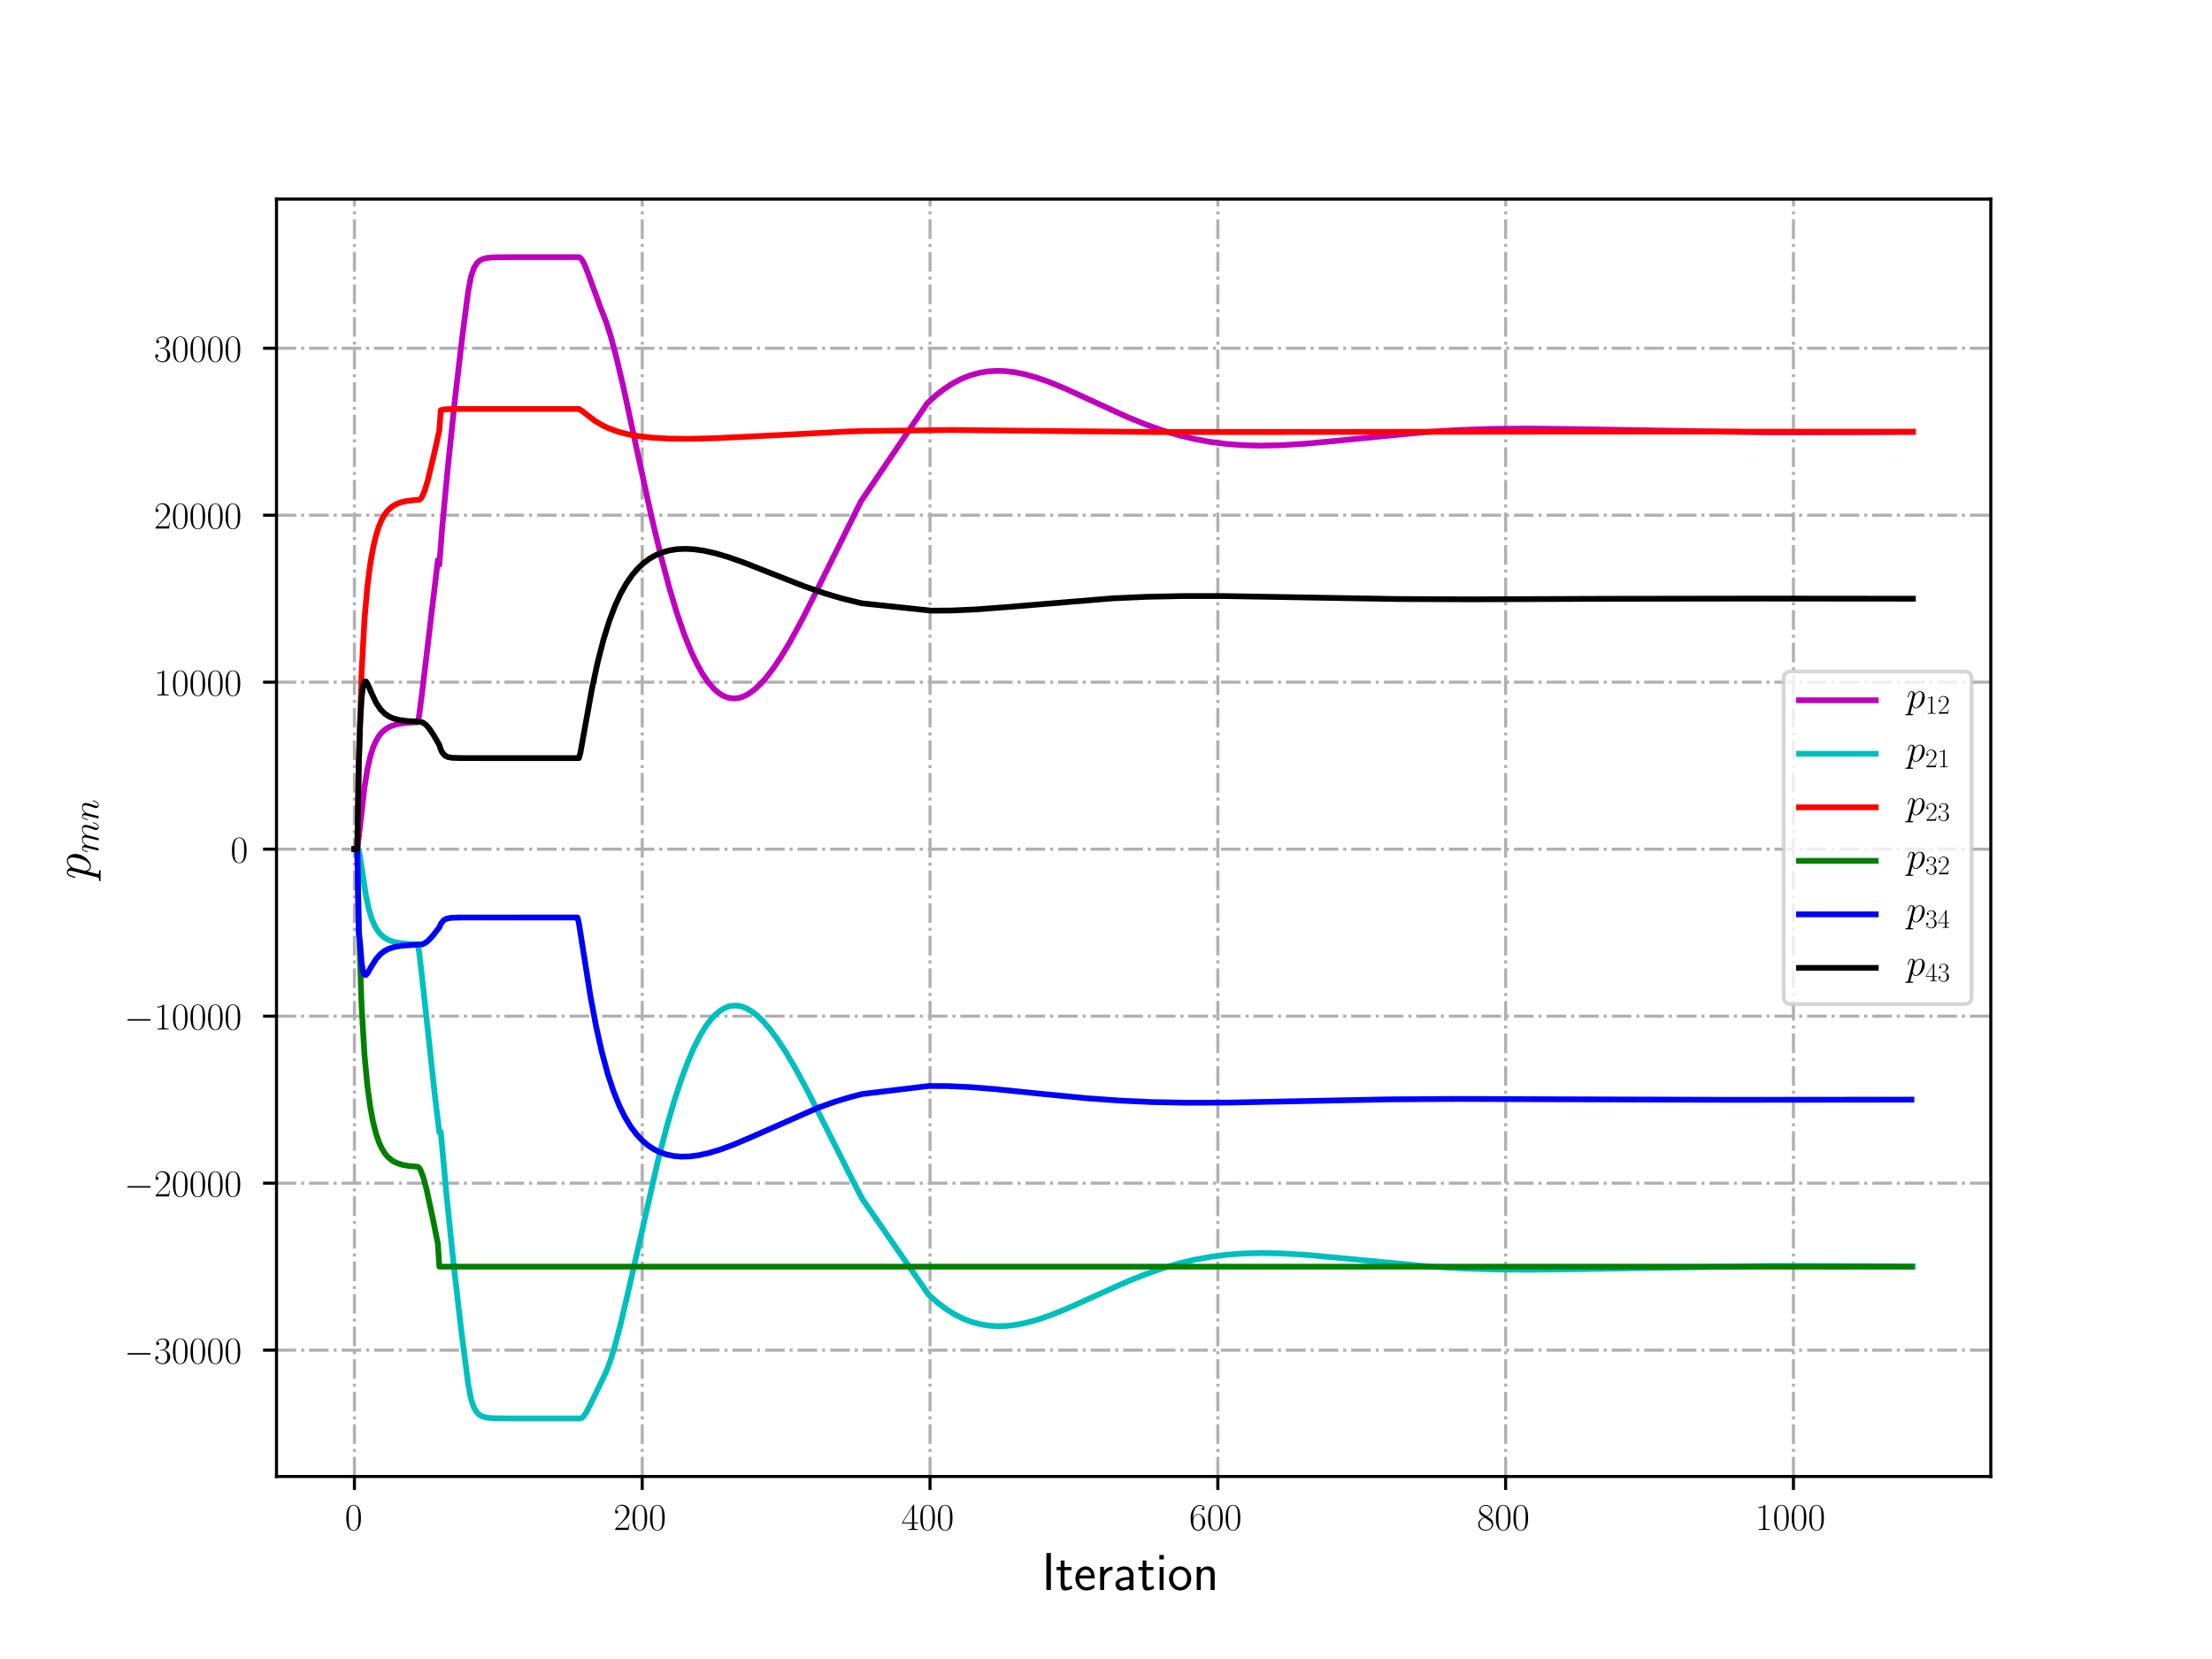 <?xml version="1.0" encoding="utf-8" standalone="no"?>
<!DOCTYPE svg PUBLIC "-//W3C//DTD SVG 1.1//EN"
  "http://www.w3.org/Graphics/SVG/1.1/DTD/svg11.dtd">
<!-- Created with matplotlib (http://matplotlib.org/) -->
<svg height="432pt" version="1.1" viewBox="0 0 576 432" width="576pt" xmlns="http://www.w3.org/2000/svg" xmlns:xlink="http://www.w3.org/1999/xlink">
 <defs>
  <style type="text/css">
*{stroke-linecap:butt;stroke-linejoin:round;}
  </style>
 </defs>
 <g id="figure_1">
  <g id="patch_1">
   <path d="M 0 432 
L 576 432 
L 576 0 
L 0 0 
z
" style="fill:#ffffff;"/>
  </g>
  <g id="axes_1">
   <g id="patch_2">
    <path d="M 72 384.48 
L 518.4 384.48 
L 518.4 51.84 
L 72 51.84 
z
" style="fill:#ffffff;"/>
   </g>
   <g id="matplotlib.axis_1">
    <g id="xtick_1">
     <g id="line2d_1">
      <path clip-path="url(#p993782ea80)" d="M 92.291 384.48 
L 92.291 51.84 
" style="fill:none;stroke:#b0b0b0;stroke-dasharray:5.12,1.28,0.8,1.28;stroke-dashoffset:0;stroke-width:0.8;"/>
     </g>
     <g id="line2d_2">
      <defs>
       <path d="M 0 0 
L 0 3.5 
" id="m757f8438db" style="stroke:#000000;stroke-width:0.8;"/>
      </defs>
      <g>
       <use style="stroke:#000000;stroke-width:0.8;" x="92.291" xlink:href="#m757f8438db" y="384.48"/>
      </g>
     </g>
     <g id="text_1">
      <!-- $0$ -->
      <defs>
       <path d="M 42 31.641 
C 42 37.75 41.906 48.125 37.703 56.109 
C 34 63.109 28.094 65.594 22.906 65.594 
C 18.094 65.594 12 63.406 8.203 56.203 
C 4.203 48.719 3.797 39.438 3.797 31.641 
C 3.797 25.953 3.906 17.281 7 9.672 
C 11.297 -0.609 19 -2 22.906 -2 
C 27.5 -2 34.5 -0.109 38.594 9.375 
C 41.594 16.281 42 24.359 42 31.641 
z
M 22.906 -0.406 
C 16.5 -0.406 12.703 5.078 11.297 12.688 
C 10.203 18.562 10.203 27.156 10.203 32.75 
C 10.203 40.438 10.203 46.828 11.5 52.922 
C 13.406 61.391 19 64 22.906 64 
C 27 64 32.297 61.297 34.203 53.125 
C 35.5 47.438 35.594 40.734 35.594 32.75 
C 35.594 26.25 35.594 18.266 34.406 12.375 
C 32.297 1.484 26.406 -0.406 22.906 -0.406 
z
" id="CMR17-48"/>
      </defs>
      <g transform="translate(89.8 398.398)scale(0.1 -0.1)">
       <use transform="scale(0.996)" xlink:href="#CMR17-48"/>
      </g>
     </g>
    </g>
    <g id="xtick_2">
     <g id="line2d_3">
      <path clip-path="url(#p993782ea80)" d="M 167.234 384.48 
L 167.234 51.84 
" style="fill:none;stroke:#b0b0b0;stroke-dasharray:5.12,1.28,0.8,1.28;stroke-dashoffset:0;stroke-width:0.8;"/>
     </g>
     <g id="line2d_4">
      <g>
       <use style="stroke:#000000;stroke-width:0.8;" x="167.234" xlink:href="#m757f8438db" y="384.48"/>
      </g>
     </g>
     <g id="text_2">
      <!-- $200$ -->
      <defs>
       <path d="M 41.703 15.453 
L 39.906 15.453 
C 38.906 8.375 38.094 7.172 37.703 6.562 
C 37.203 5.766 30 5.766 28.594 5.766 
L 9.406 5.766 
C 13 9.672 20 16.75 28.5 24.953 
C 34.594 30.734 41.703 37.531 41.703 47.422 
C 41.703 59.219 32.297 66 21.797 66 
C 10.797 66 4.094 56.312 4.094 47.344 
C 4.094 43.438 7 42.938 8.203 42.938 
C 9.203 42.938 12.203 43.547 12.203 47.031 
C 12.203 50.109 9.594 51 8.203 51 
C 7.594 51 7 50.906 6.594 50.703 
C 8.5 59.219 14.297 63.406 20.406 63.406 
C 29.094 63.406 34.797 56.516 34.797 47.422 
C 34.797 38.734 29.703 31.25 24 24.75 
L 4.094 2.281 
L 4.094 0 
L 39.297 0 
z
" id="CMR17-50"/>
      </defs>
      <g transform="translate(159.762 398.398)scale(0.1 -0.1)">
       <use transform="scale(0.996)" xlink:href="#CMR17-50"/>
       <use transform="translate(45.69 0)scale(0.996)" xlink:href="#CMR17-48"/>
       <use transform="translate(91.381 0)scale(0.996)" xlink:href="#CMR17-48"/>
      </g>
     </g>
    </g>
    <g id="xtick_3">
     <g id="line2d_5">
      <path clip-path="url(#p993782ea80)" d="M 242.178 384.48 
L 242.178 51.84 
" style="fill:none;stroke:#b0b0b0;stroke-dasharray:5.12,1.28,0.8,1.28;stroke-dashoffset:0;stroke-width:0.8;"/>
     </g>
     <g id="line2d_6">
      <g>
       <use style="stroke:#000000;stroke-width:0.8;" x="242.178" xlink:href="#m757f8438db" y="384.48"/>
      </g>
     </g>
     <g id="text_3">
      <!-- $400$ -->
      <defs>
       <path d="M 33.594 64.406 
C 33.594 66.5 33.5 66.5 31.703 66.5 
L 2 19.594 
L 2 17 
L 27.797 17 
L 27.797 7.141 
C 27.797 3.5 27.594 2.5 20.594 2.5 
L 18.703 2.5 
L 18.703 0 
C 21.906 0 27.297 0 30.703 0 
C 34.094 0 39.5 0 42.703 0 
L 42.703 2.5 
L 40.797 2.5 
C 33.797 2.5 33.594 3.5 33.594 7.141 
L 33.594 17 
L 43.797 17 
L 43.797 19.594 
L 33.594 19.594 
z
M 28.094 57.859 
L 28.094 19.594 
L 4 19.594 
z
" id="CMR17-52"/>
      </defs>
      <g transform="translate(234.706 398.398)scale(0.1 -0.1)">
       <use transform="scale(0.996)" xlink:href="#CMR17-52"/>
       <use transform="translate(45.69 0)scale(0.996)" xlink:href="#CMR17-48"/>
       <use transform="translate(91.381 0)scale(0.996)" xlink:href="#CMR17-48"/>
      </g>
     </g>
    </g>
    <g id="xtick_4">
     <g id="line2d_7">
      <path clip-path="url(#p993782ea80)" d="M 317.121 384.48 
L 317.121 51.84 
" style="fill:none;stroke:#b0b0b0;stroke-dasharray:5.12,1.28,0.8,1.28;stroke-dashoffset:0;stroke-width:0.8;"/>
     </g>
     <g id="line2d_8">
      <g>
       <use style="stroke:#000000;stroke-width:0.8;" x="317.121" xlink:href="#m757f8438db" y="384.48"/>
      </g>
     </g>
     <g id="text_4">
      <!-- $600$ -->
      <defs>
       <path d="M 10.594 34 
C 10.594 57.656 21.797 63 28.297 63 
C 30.406 63 35.5 62.641 37.5 59 
C 35.906 59 32.906 59 32.906 55.516 
C 32.906 52.828 35.094 51.922 36.5 51.922 
C 37.406 51.922 40.094 52.312 40.094 55.625 
C 40.094 61.781 35.094 65.297 28.203 65.297 
C 16.297 65.297 3.797 52.969 3.797 31 
C 3.797 3.953 15.094 -2 23.094 -2 
C 32.797 -2 42 6.672 42 20.047 
C 42 32.516 33.906 41.594 23.703 41.594 
C 17.594 41.594 13.094 37.609 10.594 30.625 
z
M 23.094 0.391 
C 10.797 0.391 10.797 18.75 10.797 22.438 
C 10.797 29.625 14.203 40 23.5 40 
C 25.203 40 30.094 40 33.406 33.125 
C 35.203 29.219 35.203 25.141 35.203 20.141 
C 35.203 14.75 35.203 10.781 33.094 6.781 
C 30.906 2.672 27.703 0.391 23.094 0.391 
z
" id="CMR17-54"/>
      </defs>
      <g transform="translate(309.649 398.398)scale(0.1 -0.1)">
       <use transform="scale(0.996)" xlink:href="#CMR17-54"/>
       <use transform="translate(45.69 0)scale(0.996)" xlink:href="#CMR17-48"/>
       <use transform="translate(91.381 0)scale(0.996)" xlink:href="#CMR17-48"/>
      </g>
     </g>
    </g>
    <g id="xtick_5">
     <g id="line2d_9">
      <path clip-path="url(#p993782ea80)" d="M 392.064 384.48 
L 392.064 51.84 
" style="fill:none;stroke:#b0b0b0;stroke-dasharray:5.12,1.28,0.8,1.28;stroke-dashoffset:0;stroke-width:0.8;"/>
     </g>
     <g id="line2d_10">
      <g>
       <use style="stroke:#000000;stroke-width:0.8;" x="392.064" xlink:href="#m757f8438db" y="384.48"/>
      </g>
     </g>
     <g id="text_5">
      <!-- $800$ -->
      <defs>
       <path d="M 27.203 35.375 
C 33.5 38.547 39.906 43.328 39.906 50.984 
C 39.906 60.016 31.094 65.297 23 65.297 
C 13.906 65.297 5.906 58.734 5.906 49.688 
C 5.906 47.203 6.5 42.922 10.406 39.141 
C 11.406 38.156 15.594 35.172 18.297 33.281 
C 13.797 30.984 3.297 25.531 3.297 14.594 
C 3.297 4.359 13.094 -2 22.797 -2 
C 33.5 -2 42.5 5.656 42.5 15.781 
C 42.5 24.844 36.406 29.016 32.406 31.703 
z
M 14.094 44.094 
C 13.297 44.594 9.297 47.672 9.297 52.359 
C 9.297 58.422 15.594 63 22.797 63 
C 30.703 63 36.5 57.438 36.5 50.969 
C 36.5 41.703 26.094 36.422 25.594 36.422 
C 25.5 36.422 25.406 36.422 24.594 37.031 
z
M 32.5 23.734 
C 34 22.641 38.797 19.375 38.797 13.297 
C 38.797 5.953 31.406 0.391 23 0.391 
C 13.906 0.391 7 6.844 7 14.688 
C 7 22.547 13.094 29.094 20 32.188 
z
" id="CMR17-56"/>
      </defs>
      <g transform="translate(384.592 398.398)scale(0.1 -0.1)">
       <use transform="scale(0.996)" xlink:href="#CMR17-56"/>
       <use transform="translate(45.69 0)scale(0.996)" xlink:href="#CMR17-48"/>
       <use transform="translate(91.381 0)scale(0.996)" xlink:href="#CMR17-48"/>
      </g>
     </g>
    </g>
    <g id="xtick_6">
     <g id="line2d_11">
      <path clip-path="url(#p993782ea80)" d="M 467.008 384.48 
L 467.008 51.84 
" style="fill:none;stroke:#b0b0b0;stroke-dasharray:5.12,1.28,0.8,1.28;stroke-dashoffset:0;stroke-width:0.8;"/>
     </g>
     <g id="line2d_12">
      <g>
       <use style="stroke:#000000;stroke-width:0.8;" x="467.008" xlink:href="#m757f8438db" y="384.48"/>
      </g>
     </g>
     <g id="text_6">
      <!-- $1000$ -->
      <defs>
       <path d="M 26.594 63.406 
C 26.594 65.5 26.5 65.5 25.094 65.5 
C 21.203 61.188 15.297 59.797 9.703 59.797 
C 9.406 59.797 8.906 59.797 8.797 59.5 
C 8.703 59.297 8.703 59.094 8.703 57 
C 11.797 57 17 57.594 21 59.984 
L 21 7.203 
C 21 3.688 20.797 2.5 12.203 2.5 
L 9.203 2.5 
L 9.203 0 
C 14 0 19 0 23.797 0 
C 28.594 0 33.594 0 38.406 0 
L 38.406 2.5 
L 35.406 2.5 
C 26.797 2.5 26.594 3.594 26.594 7.156 
z
" id="CMR17-49"/>
      </defs>
      <g transform="translate(457.045 398.398)scale(0.1 -0.1)">
       <use transform="scale(0.996)" xlink:href="#CMR17-49"/>
       <use transform="translate(45.69 0)scale(0.996)" xlink:href="#CMR17-48"/>
       <use transform="translate(91.381 0)scale(0.996)" xlink:href="#CMR17-48"/>
       <use transform="translate(137.071 0)scale(0.996)" xlink:href="#CMR17-48"/>
      </g>
     </g>
    </g>
    <g id="text_7">
     <!-- Iteration -->
     <defs>
      <path d="M 17.094 69 
L 8.703 69 
L 8.703 0 
L 17.094 0 
z
" id="CMSS17-73"/>
      <path d="M 16.703 37 
L 29.703 37 
L 29.703 42.766 
L 16.703 42.766 
L 16.703 55 
L 9.594 55 
L 9.594 42.766 
L 1.703 42.766 
L 1.703 37 
L 9.406 37 
L 9.406 11.703 
C 9.406 6 10.703 -1 17.297 -1 
C 22.297 -1 26.906 0.391 31.297 2.688 
L 29.703 8.562 
C 27.297 6.469 24.406 5.266 21.297 5.266 
C 16.906 5.266 16.703 10.875 16.703 13.375 
z
" id="CMSS17-116"/>
      <path d="M 39.094 21.516 
C 39.094 24.844 38.906 31.297 35.703 36.641 
C 32.203 42.391 26.5 44 22.203 44 
C 11.797 44 3 34.188 3 21.484 
C 3 9.094 12.094 -1 23.594 -1 
C 28.094 -1 33.594 0.297 38.594 3.875 
C 38.594 4.281 38.406 6.469 38.297 6.562 
C 38.297 6.766 38 9.844 38 10.25 
C 33.203 6.359 27.703 5.078 23.703 5.078 
C 17.297 5.078 10.406 10.422 10.094 21.516 
z
M 10.906 27 
C 12.203 32.562 16.594 37.828 22.203 37.828 
C 23.703 37.828 30.703 37.828 32.5 27 
z
" id="CMSS17-101"/>
      <path d="M 14.906 21.297 
C 14.906 30.703 21.797 37 30.594 37 
L 30.594 43.578 
C 24.203 43.578 18.203 40.391 14.594 35.203 
L 14.594 43.094 
L 7.5 43.094 
L 7.5 0 
L 14.906 0 
z
" id="CMSS17-114"/>
      <path d="M 37.594 27.984 
C 37.594 37.375 30.906 43.875 21.906 43.875 
C 17.5 43.875 12.703 43.078 7.203 39.891 
L 7.797 33.359 
C 10.297 35.125 14.594 38 21.797 38 
C 26.906 38 30 34.062 30 27.844 
L 30 24 
C 14 24 4 19.344 4 11.344 
C 4 7.203 6.5 -1 14.797 -1 
C 16.297 -1 24.406 -1 30.203 3.391 
L 30.203 -0.297 
L 37.594 -0.297 
z
M 30 12.75 
C 30 10.953 30 8.562 27 6.781 
C 24.406 5.078 21.094 5.078 19.703 5.078 
C 14.703 5.078 11.297 7.984 11.297 11.625 
C 11.297 18.922 26.906 18.922 30 18.922 
z
" id="CMSS17-97"/>
      <path d="M 15.297 65.359 
L 6.906 65.359 
L 6.906 57 
L 15.297 57 
z
M 14.797 42.797 
L 7.406 42.797 
L 7.406 0 
L 14.797 0 
z
" id="CMSS17-105"/>
      <path d="M 44.203 21.188 
C 44.203 34 34.703 44 23.5 44 
C 12 44 2.703 33.703 2.703 21.188 
C 2.703 8.5 12.297 -1 23.406 -1 
C 34.797 -1 44.203 8.797 44.203 21.188 
z
M 23.5 5.266 
C 16.406 5.266 10.297 11.078 10.297 22 
C 10.297 33.609 17.406 37.922 23.406 37.922 
C 29.906 37.922 36.594 33.219 36.594 22 
C 36.594 10.672 30.094 5.266 23.5 5.266 
z
" id="CMSS17-111"/>
      <path d="M 40.906 29.328 
C 40.906 35.672 39.406 44 28.094 44 
C 21.703 44 17.5 40.719 14.703 37.328 
L 14.703 43.094 
L 7.406 43.094 
L 7.406 0 
L 15 0 
L 15 24.359 
C 15 30.688 17.406 37.938 24.203 37.938 
C 33 37.938 33.297 32 33.297 28.578 
L 33.297 0 
L 40.906 0 
z
" id="CMSS17-110"/>
     </defs>
     <g transform="translate(271.264 414.022)scale(0.14 -0.14)">
      <use transform="scale(0.996)" xlink:href="#CMSS17-73"/>
      <use transform="translate(25.784 0)scale(0.996)" xlink:href="#CMSS17-116"/>
      <use transform="translate(59.615 0)scale(0.996)" xlink:href="#CMSS17-101"/>
      <use transform="translate(101.254 0)scale(0.996)" xlink:href="#CMSS17-114"/>
      <use transform="translate(133.164 0)scale(0.996)" xlink:href="#CMSS17-97"/>
      <use transform="translate(178.086 0)scale(0.996)" xlink:href="#CMSS17-116"/>
      <use transform="translate(211.918 0)scale(0.996)" xlink:href="#CMSS17-105"/>
      <use transform="translate(234.098 0)scale(0.996)" xlink:href="#CMSS17-111"/>
      <use transform="translate(280.942 0)scale(0.996)" xlink:href="#CMSS17-110"/>
     </g>
    </g>
   </g>
   <g id="matplotlib.axis_2">
    <g id="ytick_1">
     <g id="line2d_13">
      <path clip-path="url(#p993782ea80)" d="M 72 351.572 
L 518.4 351.572 
" style="fill:none;stroke:#b0b0b0;stroke-dasharray:5.12,1.28,0.8,1.28;stroke-dashoffset:0;stroke-width:0.8;"/>
     </g>
     <g id="line2d_14">
      <defs>
       <path d="M 0 0 
L -3.5 0 
" id="m131aed039a" style="stroke:#000000;stroke-width:0.8;"/>
      </defs>
      <g>
       <use style="stroke:#000000;stroke-width:0.8;" x="72" xlink:href="#m131aed039a" y="351.572"/>
      </g>
     </g>
     <g id="text_8">
      <!-- $-30000$ -->
      <defs>
       <path d="M 65.906 23 
C 67.594 23 69.406 23 69.406 25 
C 69.406 27 67.594 27 65.906 27 
L 11.797 27 
C 10.094 27 8.297 27 8.297 25 
C 8.297 23 10.094 23 11.797 23 
z
" id="CMSY10-0"/>
       <path d="M 22.094 33.703 
C 31 33.703 34.906 25.969 34.906 17.031 
C 34.906 5 28.5 0.391 22.703 0.391 
C 17.406 0.391 8.797 3.031 6.094 10.828 
C 6.594 10.625 7.094 10.625 7.594 10.625 
C 10 10.625 11.797 12.219 11.797 14.812 
C 11.797 17.703 9.594 19 7.594 19 
C 5.906 19 3.297 18.203 3.297 14.469 
C 3.297 5.234 12.297 -2 22.906 -2 
C 34 -2 42.5 6.719 42.5 16.953 
C 42.5 26.672 34.5 33.703 25 34.797 
C 32.594 36.375 39.906 43.062 39.906 52.016 
C 39.906 59.688 32 65.297 23 65.297 
C 13.906 65.297 5.906 59.828 5.906 52.016 
C 5.906 48.594 8.5 48 9.797 48 
C 11.906 48 13.703 49.297 13.703 51.891 
C 13.703 54.469 11.906 55.766 9.797 55.766 
C 9.406 55.766 8.906 55.766 8.5 55.578 
C 11.406 61.859 19.297 63 22.797 63 
C 26.297 63 32.906 61.328 32.906 51.875 
C 32.906 49.109 32.5 44.188 29.094 39.844 
C 26.094 36 22.703 36 19.406 35.688 
C 18.906 35.688 16.594 35.453 16.203 35.453 
C 15.5 35.359 15.094 35.266 15.094 34.5 
C 15.094 33.797 15.203 33.703 17.203 33.703 
z
" id="CMR17-51"/>
      </defs>
      <g transform="translate(32.345 355.031)scale(0.1 -0.1)">
       <use transform="scale(0.996)" xlink:href="#CMSY10-0"/>
       <use transform="translate(77.487 0)scale(0.996)" xlink:href="#CMR17-51"/>
       <use transform="translate(123.178 0)scale(0.996)" xlink:href="#CMR17-48"/>
       <use transform="translate(168.868 0)scale(0.996)" xlink:href="#CMR17-48"/>
       <use transform="translate(214.559 0)scale(0.996)" xlink:href="#CMR17-48"/>
       <use transform="translate(260.249 0)scale(0.996)" xlink:href="#CMR17-48"/>
      </g>
     </g>
    </g>
    <g id="ytick_2">
     <g id="line2d_15">
      <path clip-path="url(#p993782ea80)" d="M 72 308.089 
L 518.4 308.089 
" style="fill:none;stroke:#b0b0b0;stroke-dasharray:5.12,1.28,0.8,1.28;stroke-dashoffset:0;stroke-width:0.8;"/>
     </g>
     <g id="line2d_16">
      <g>
       <use style="stroke:#000000;stroke-width:0.8;" x="72" xlink:href="#m131aed039a" y="308.089"/>
      </g>
     </g>
     <g id="text_9">
      <!-- $-20000$ -->
      <g transform="translate(32.345 311.549)scale(0.1 -0.1)">
       <use transform="scale(0.996)" xlink:href="#CMSY10-0"/>
       <use transform="translate(77.487 0)scale(0.996)" xlink:href="#CMR17-50"/>
       <use transform="translate(123.178 0)scale(0.996)" xlink:href="#CMR17-48"/>
       <use transform="translate(168.868 0)scale(0.996)" xlink:href="#CMR17-48"/>
       <use transform="translate(214.559 0)scale(0.996)" xlink:href="#CMR17-48"/>
       <use transform="translate(260.249 0)scale(0.996)" xlink:href="#CMR17-48"/>
      </g>
     </g>
    </g>
    <g id="ytick_3">
     <g id="line2d_17">
      <path clip-path="url(#p993782ea80)" d="M 72 264.607 
L 518.4 264.607 
" style="fill:none;stroke:#b0b0b0;stroke-dasharray:5.12,1.28,0.8,1.28;stroke-dashoffset:0;stroke-width:0.8;"/>
     </g>
     <g id="line2d_18">
      <g>
       <use style="stroke:#000000;stroke-width:0.8;" x="72" xlink:href="#m131aed039a" y="264.607"/>
      </g>
     </g>
     <g id="text_10">
      <!-- $-10000$ -->
      <g transform="translate(32.345 268.066)scale(0.1 -0.1)">
       <use transform="scale(0.996)" xlink:href="#CMSY10-0"/>
       <use transform="translate(77.487 0)scale(0.996)" xlink:href="#CMR17-49"/>
       <use transform="translate(123.178 0)scale(0.996)" xlink:href="#CMR17-48"/>
       <use transform="translate(168.868 0)scale(0.996)" xlink:href="#CMR17-48"/>
       <use transform="translate(214.559 0)scale(0.996)" xlink:href="#CMR17-48"/>
       <use transform="translate(260.249 0)scale(0.996)" xlink:href="#CMR17-48"/>
      </g>
     </g>
    </g>
    <g id="ytick_4">
     <g id="line2d_19">
      <path clip-path="url(#p993782ea80)" d="M 72 221.125 
L 518.4 221.125 
" style="fill:none;stroke:#b0b0b0;stroke-dasharray:5.12,1.28,0.8,1.28;stroke-dashoffset:0;stroke-width:0.8;"/>
     </g>
     <g id="line2d_20">
      <g>
       <use style="stroke:#000000;stroke-width:0.8;" x="72" xlink:href="#m131aed039a" y="221.125"/>
      </g>
     </g>
     <g id="text_11">
      <!-- $0$ -->
      <g transform="translate(60.019 224.584)scale(0.1 -0.1)">
       <use transform="scale(0.996)" xlink:href="#CMR17-48"/>
      </g>
     </g>
    </g>
    <g id="ytick_5">
     <g id="line2d_21">
      <path clip-path="url(#p993782ea80)" d="M 72 177.642 
L 518.4 177.642 
" style="fill:none;stroke:#b0b0b0;stroke-dasharray:5.12,1.28,0.8,1.28;stroke-dashoffset:0;stroke-width:0.8;"/>
     </g>
     <g id="line2d_22">
      <g>
       <use style="stroke:#000000;stroke-width:0.8;" x="72" xlink:href="#m131aed039a" y="177.642"/>
      </g>
     </g>
     <g id="text_12">
      <!-- $10000$ -->
      <g transform="translate(40.093 181.102)scale(0.1 -0.1)">
       <use transform="scale(0.996)" xlink:href="#CMR17-49"/>
       <use transform="translate(45.69 0)scale(0.996)" xlink:href="#CMR17-48"/>
       <use transform="translate(91.381 0)scale(0.996)" xlink:href="#CMR17-48"/>
       <use transform="translate(137.071 0)scale(0.996)" xlink:href="#CMR17-48"/>
       <use transform="translate(182.762 0)scale(0.996)" xlink:href="#CMR17-48"/>
      </g>
     </g>
    </g>
    <g id="ytick_6">
     <g id="line2d_23">
      <path clip-path="url(#p993782ea80)" d="M 72 134.16 
L 518.4 134.16 
" style="fill:none;stroke:#b0b0b0;stroke-dasharray:5.12,1.28,0.8,1.28;stroke-dashoffset:0;stroke-width:0.8;"/>
     </g>
     <g id="line2d_24">
      <g>
       <use style="stroke:#000000;stroke-width:0.8;" x="72" xlink:href="#m131aed039a" y="134.16"/>
      </g>
     </g>
     <g id="text_13">
      <!-- $20000$ -->
      <g transform="translate(40.093 137.619)scale(0.1 -0.1)">
       <use transform="scale(0.996)" xlink:href="#CMR17-50"/>
       <use transform="translate(45.69 0)scale(0.996)" xlink:href="#CMR17-48"/>
       <use transform="translate(91.381 0)scale(0.996)" xlink:href="#CMR17-48"/>
       <use transform="translate(137.071 0)scale(0.996)" xlink:href="#CMR17-48"/>
       <use transform="translate(182.762 0)scale(0.996)" xlink:href="#CMR17-48"/>
      </g>
     </g>
    </g>
    <g id="ytick_7">
     <g id="line2d_25">
      <path clip-path="url(#p993782ea80)" d="M 72 90.678 
L 518.4 90.678 
" style="fill:none;stroke:#b0b0b0;stroke-dasharray:5.12,1.28,0.8,1.28;stroke-dashoffset:0;stroke-width:0.8;"/>
     </g>
     <g id="line2d_26">
      <g>
       <use style="stroke:#000000;stroke-width:0.8;" x="72" xlink:href="#m131aed039a" y="90.678"/>
      </g>
     </g>
     <g id="text_14">
      <!-- $30000$ -->
      <g transform="translate(40.093 94.137)scale(0.1 -0.1)">
       <use transform="scale(0.996)" xlink:href="#CMR17-51"/>
       <use transform="translate(45.69 0)scale(0.996)" xlink:href="#CMR17-48"/>
       <use transform="translate(91.381 0)scale(0.996)" xlink:href="#CMR17-48"/>
       <use transform="translate(137.071 0)scale(0.996)" xlink:href="#CMR17-48"/>
       <use transform="translate(182.762 0)scale(0.996)" xlink:href="#CMR17-48"/>
      </g>
     </g>
    </g>
    <g id="text_15">
     <!-- $p_{mn}$ -->
     <defs>
      <path d="M 4.297 -12.328 
C 3.594 -15.312 3.203 -16.109 -0.906 -16.109 
C -2.094 -16.109 -3.094 -16.109 -3.094 -18 
C -3.094 -18.203 -3 -19 -1.906 -19 
C -0.594 -19 0.797 -19 2.094 -19 
L 6.406 -19 
C 8.5 -19 13.594 -19 15.703 -19 
C 16.297 -19 17.5 -19 17.5 -17.203 
C 17.5 -16.109 16.797 -16.109 15.094 -16.109 
C 10.5 -16.109 10.203 -15.422 10.203 -14.641 
C 10.203 -13.453 14.703 3.422 15.297 5.688 
C 16.406 2.891 19.094 -1 24.297 -1 
C 35.594 -1 47.797 13.672 47.797 28.344 
C 47.797 37.516 42.594 44 35.094 44 
C 28.703 44 23.297 37.812 22.203 36.422 
C 21.406 41.406 17.5 44 13.5 44 
C 10.594 44 8.297 42.609 6.406 38.812 
C 4.594 35.219 3.203 29.141 3.203 28.734 
C 3.203 28.344 3.594 27.844 4.297 27.844 
C 5.094 27.844 5.203 27.938 5.797 30.234 
C 7.297 36.125 9.203 42.016 13.203 42.016 
C 15.5 42.016 16.297 40.422 16.297 37.453 
C 16.297 35.078 16 34.078 15.594 32.297 
z
M 21.594 31.141 
C 22.297 33.922 25.094 36.828 26.703 38.219 
C 27.797 39.219 31.094 42.016 34.906 42.016 
C 39.297 42.016 41.297 37.625 41.297 32.438 
C 41.297 27.641 38.5 16.359 36 11.172 
C 33.5 5.781 28.906 1 24.297 1 
C 17.5 1 16.406 9.578 16.406 9.984 
C 16.406 10.281 16.594 11.078 16.703 11.578 
z
" id="CMMI12-112"/>
      <path d="M 20.594 29.234 
C 20.797 29.844 23.297 34.828 27 38.016 
C 29.594 40.406 33 42.016 36.906 42.016 
C 40.906 42.016 42.297 39.016 42.297 35.031 
C 42.297 34.422 42.297 32.438 41.094 27.734 
L 38.594 17.469 
C 37.797 14.469 35.906 7.078 35.703 5.984 
C 35.297 4.484 34.703 1.891 34.703 1.5 
C 34.703 0.094 35.797 -1 37.297 -1 
C 40.297 -1 40.797 1.297 41.703 4.891 
L 47.703 28.734 
C 47.906 29.531 53.094 42.016 64.094 42.016 
C 68.094 42.016 69.5 39.016 69.5 35.031 
C 69.5 29.438 65.594 18.562 63.406 12.578 
C 62.5 10.172 62 8.875 62 7.078 
C 62 2.594 65.094 -1 69.906 -1 
C 79.203 -1 82.703 13.672 82.703 14.266 
C 82.703 14.766 82.297 15.172 81.703 15.172 
C 80.797 15.172 80.703 14.875 80.203 13.172 
C 77.906 5.188 74.203 1 70.203 1 
C 69.203 1 67.594 1 67.594 4.203 
C 67.594 6.812 68.797 10 69.203 11.094 
C 71 15.906 75.5 27.703 75.5 33.516 
C 75.5 39.5 72 44 64.406 44 
C 57.703 44 52.297 40.219 48.297 34.328 
C 48 39.719 44.703 44 37.203 44 
C 28.297 44 23.594 37.734 21.797 35.234 
C 21.5 40.906 17.406 44 13 44 
C 10.094 44 7.797 42.609 5.906 38.812 
C 4.094 35.219 2.703 29.141 2.703 28.734 
C 2.703 28.344 3.094 27.844 3.797 27.844 
C 4.594 27.844 4.703 27.938 5.297 30.234 
C 6.797 36.125 8.703 42.016 12.703 42.016 
C 15 42.016 15.797 40.406 15.797 37.422 
C 15.797 35.219 14.797 31.328 14.094 28.234 
L 11.297 17.469 
C 10.906 15.562 9.797 11.078 9.297 9.281 
C 8.594 6.688 7.5 2 7.5 1.5 
C 7.5 0.094 8.594 -1 10.094 -1 
C 11.297 -1 12.703 -0.406 13.5 1.094 
C 13.703 1.594 14.594 5.094 15.094 7.078 
L 17.297 16.062 
z
" id="CMMI12-109"/>
      <path d="M 20.594 29.234 
C 20.797 29.844 23.297 34.828 27 38.016 
C 29.594 40.406 33 42.016 36.906 42.016 
C 40.906 42.016 42.297 39.016 42.297 35.031 
C 42.297 29.344 38.203 17.969 36.203 12.578 
C 35.297 10.172 34.797 8.875 34.797 7.078 
C 34.797 2.594 37.906 -1 42.703 -1 
C 52 -1 55.5 13.672 55.5 14.266 
C 55.5 14.766 55.094 15.172 54.5 15.172 
C 53.594 15.172 53.5 14.875 53 13.172 
C 50.703 4.984 46.906 1 43 1 
C 42 1 40.406 1 40.406 4.203 
C 40.406 6.703 41.5 9.703 42.094 11.094 
C 44.094 16.609 48.297 27.812 48.297 33.516 
C 48.297 39.5 44.797 44 37.203 44 
C 28.297 44 23.594 37.734 21.797 35.234 
C 21.5 40.906 17.406 44 13 44 
C 9.797 44 7.594 42.109 5.906 38.719 
C 4.094 35.125 2.703 29.141 2.703 28.734 
C 2.703 28.344 3.094 27.844 3.797 27.844 
C 4.594 27.844 4.703 27.938 5.297 30.234 
C 6.906 36.328 8.703 42.016 12.703 42.016 
C 15 42.016 15.797 40.406 15.797 37.422 
C 15.797 35.219 14.797 31.328 14.094 28.234 
L 11.297 17.469 
C 10.906 15.562 9.797 11.078 9.297 9.281 
C 8.594 6.688 7.5 2 7.5 1.5 
C 7.5 0.094 8.594 -1 10.094 -1 
C 11.297 -1 12.703 -0.406 13.5 1.094 
C 13.703 1.594 14.594 5.094 15.094 7.078 
L 17.297 16.062 
z
" id="CMMI12-110"/>
     </defs>
     <g transform="translate(25.633 229.034)rotate(-90)scale(0.14 -0.14)">
      <use transform="translate(0 14.944)scale(0.996)" xlink:href="#CMMI12-112"/>
      <use transform="translate(48.96 0)scale(0.697)" xlink:href="#CMMI12-109"/>
      <use transform="translate(108.688 0)scale(0.697)" xlink:href="#CMMI12-110"/>
     </g>
    </g>
   </g>
   <g id="line2d_27">
    <path clip-path="url(#p993782ea80)" d="M 92.291 221.125 
L 92.666 221.125 
L 93.04 221.125 
L 93.79 214.883 
L 94.914 204.971 
L 95.663 200.322 
L 96.413 197.006 
L 97.162 194.636 
L 97.912 192.921 
L 98.661 191.666 
L 99.411 190.738 
L 100.535 189.773 
L 101.659 189.149 
L 103.158 188.645 
L 105.031 188.312 
L 107.654 188.111 
L 108.778 188.071 
L 109.153 186.205 
L 109.903 180.472 
L 114.024 145.844 
L 114.399 147.039 
L 115.149 137.356 
L 116.647 121.402 
L 118.521 103.535 
L 120.395 87.545 
L 121.894 76.022 
L 122.643 72.057 
L 123.392 69.827 
L 124.142 68.573 
L 124.891 67.867 
L 125.641 67.47 
L 126.765 67.175 
L 128.638 67.011 
L 133.135 66.962 
L 150.747 66.96 
L 151.121 67.149 
L 151.496 67.562 
L 152.246 68.953 
L 153.37 71.859 
L 156.367 80.088 
L 157.866 83.904 
L 158.99 87.413 
L 160.489 92.99 
L 162.363 100.975 
L 165.735 116.639 
L 169.483 133.844 
L 172.106 144.848 
L 174.354 153.29 
L 176.227 159.53 
L 178.101 165.002 
L 179.975 169.686 
L 181.473 172.865 
L 182.972 175.542 
L 184.471 177.727 
L 185.97 179.433 
L 187.094 180.407 
L 188.218 181.129 
L 189.343 181.606 
L 190.467 181.848 
L 191.591 181.863 
L 192.715 181.663 
L 193.839 181.256 
L 194.963 180.654 
L 196.462 179.566 
L 197.961 178.175 
L 199.46 176.508 
L 201.333 174.074 
L 203.582 170.708 
L 205.83 166.937 
L 208.828 161.421 
L 212.575 154.005 
L 224.191 130.549 
L 241.428 105.039 
L 243.676 102.981 
L 245.925 101.229 
L 248.173 99.777 
L 250.421 98.613 
L 252.67 97.727 
L 254.918 97.104 
L 257.166 96.726 
L 259.415 96.577 
L 261.663 96.636 
L 264.286 96.942 
L 266.909 97.473 
L 269.907 98.313 
L 273.279 99.497 
L 277.401 101.194 
L 283.396 103.938 
L 293.514 108.574 
L 298.385 110.55 
L 302.882 112.134 
L 307.004 113.354 
L 311.125 114.338 
L 315.247 115.086 
L 319.369 115.607 
L 323.866 115.935 
L 328.362 116.041 
L 333.608 115.929 
L 339.604 115.563 
L 347.473 114.839 
L 371.08 112.516 
L 379.699 111.983 
L 388.317 111.683 
L 397.685 111.591 
L 409.301 111.72 
L 461.387 112.603 
L 484.619 112.546 
L 498.109 112.471 
L 498.109 112.471 
" style="fill:none;stroke:#bf00bf;stroke-linecap:square;stroke-width:1.5;"/>
   </g>
   <g id="line2d_28">
    <path clip-path="url(#p993782ea80)" d="M 92.291 221.125 
L 93.415 221.125 
L 94.164 225.806 
L 95.289 233.24 
L 96.038 236.727 
L 96.788 239.214 
L 97.537 240.991 
L 98.286 242.278 
L 99.036 243.219 
L 100.16 244.192 
L 101.284 244.818 
L 102.783 245.322 
L 104.657 245.655 
L 107.28 245.856 
L 108.778 245.906 
L 109.153 248.036 
L 109.903 254.477 
L 113.275 285.568 
L 114.399 294.849 
L 114.774 294.766 
L 116.273 311.163 
L 118.146 329.373 
L 120.02 345.723 
L 121.894 360.298 
L 122.643 364.263 
L 123.392 366.493 
L 124.142 367.747 
L 124.891 368.453 
L 125.641 368.85 
L 126.765 369.145 
L 128.638 369.309 
L 133.135 369.358 
L 151.121 369.36 
L 151.496 369.218 
L 151.871 368.908 
L 152.62 367.865 
L 153.744 365.686 
L 156.742 359.514 
L 157.866 357.17 
L 158.99 354.143 
L 160.115 350.459 
L 161.613 344.76 
L 163.862 335.145 
L 171.356 302.09 
L 173.604 293.435 
L 175.478 286.953 
L 177.352 281.195 
L 179.225 276.195 
L 180.724 272.749 
L 182.223 269.795 
L 183.722 267.328 
L 185.221 265.338 
L 186.345 264.151 
L 187.469 263.218 
L 188.593 262.531 
L 189.717 262.083 
L 190.841 261.864 
L 191.966 261.865 
L 193.09 262.077 
L 194.214 262.49 
L 195.713 263.335 
L 197.212 264.494 
L 198.71 265.94 
L 200.584 268.115 
L 202.458 270.652 
L 204.706 274.103 
L 207.329 278.586 
L 210.327 284.158 
L 214.823 293.041 
L 223.067 309.413 
L 224.566 312.238 
L 241.803 337.132 
L 244.051 339.135 
L 246.299 340.839 
L 248.548 342.25 
L 250.796 343.379 
L 253.044 344.236 
L 255.293 344.837 
L 257.541 345.198 
L 259.789 345.337 
L 262.038 345.272 
L 264.661 344.965 
L 267.284 344.439 
L 270.281 343.611 
L 273.654 342.447 
L 277.776 340.782 
L 283.771 338.094 
L 293.514 333.717 
L 298.385 331.769 
L 302.882 330.203 
L 307.004 328.993 
L 311.125 328.013 
L 315.247 327.265 
L 319.369 326.739 
L 323.866 326.403 
L 328.362 326.286 
L 333.608 326.383 
L 339.604 326.731 
L 347.473 327.433 
L 371.83 329.769 
L 380.448 330.278 
L 389.067 330.56 
L 398.434 330.64 
L 410.051 330.506 
L 460.637 329.653 
L 483.495 329.699 
L 498.109 329.778 
L 498.109 329.778 
" style="fill:none;stroke:#00bfbf;stroke-linecap:square;stroke-width:1.5;"/>
   </g>
   <g id="line2d_29">
    <path clip-path="url(#p993782ea80)" d="M 92.291 221.125 
L 92.666 221.125 
L 93.04 221.125 
L 93.415 199.384 
L 94.164 174.941 
L 94.914 161.278 
L 95.663 152.726 
L 96.413 146.832 
L 97.162 142.57 
L 97.912 139.419 
L 98.661 137.069 
L 99.411 135.309 
L 100.16 133.989 
L 100.909 132.998 
L 102.034 131.956 
L 103.158 131.279 
L 104.282 130.838 
L 105.781 130.48 
L 108.029 130.214 
L 109.153 130.146 
L 109.528 129.897 
L 109.903 129.371 
L 110.652 127.578 
L 111.401 125.052 
L 112.9 118.83 
L 114.399 112.057 
L 114.774 106.81 
L 115.898 106.58 
L 118.146 106.497 
L 135.758 106.489 
L 150.747 106.489 
L 151.496 106.95 
L 154.869 109.57 
L 156.742 110.686 
L 158.616 111.572 
L 160.864 112.387 
L 163.487 113.071 
L 166.485 113.6 
L 169.857 113.971 
L 173.979 114.205 
L 179.225 114.272 
L 185.97 114.121 
L 195.713 113.654 
L 220.444 112.383 
L 224.566 112.246 
L 247.798 111.979 
L 266.534 112.164 
L 299.884 112.495 
L 327.238 112.5 
L 405.929 112.407 
L 498.109 112.418 
L 498.109 112.418 
" style="fill:none;stroke:#ff0000;stroke-linecap:square;stroke-width:1.5;"/>
   </g>
   <g id="line2d_30">
    <path clip-path="url(#p993782ea80)" d="M 92.291 221.125 
L 92.666 221.125 
L 93.04 221.125 
L 93.415 240.148 
L 94.164 262.121 
L 94.914 274.729 
L 95.663 282.724 
L 96.413 288.249 
L 97.162 292.242 
L 97.912 295.187 
L 98.661 297.381 
L 99.411 299.022 
L 100.16 300.252 
L 100.909 301.174 
L 102.034 302.145 
L 103.158 302.776 
L 104.657 303.288 
L 106.53 303.626 
L 108.778 303.812 
L 109.153 304.095 
L 109.528 304.691 
L 110.277 306.711 
L 111.027 309.533 
L 112.526 316.435 
L 114.024 323.906 
L 114.399 329.831 
L 497.734 329.831 
L 497.734 329.831 
" style="fill:none;stroke:#008000;stroke-linecap:square;stroke-width:1.5;"/>
   </g>
   <g id="line2d_31">
    <path clip-path="url(#p993782ea80)" d="M 92.291 221.125 
L 92.666 221.125 
L 93.04 221.125 
L 93.415 242.866 
L 93.79 245.838 
L 94.164 250.699 
L 94.539 252.995 
L 94.914 253.836 
L 95.289 253.872 
L 95.663 253.483 
L 96.788 251.545 
L 97.912 249.763 
L 99.036 248.479 
L 100.16 247.613 
L 101.284 247.042 
L 102.783 246.575 
L 104.657 246.266 
L 107.28 246.08 
L 109.903 245.916 
L 110.652 245.588 
L 111.401 245.031 
L 112.526 243.868 
L 114.399 241.481 
L 114.774 240.598 
L 115.523 239.639 
L 116.273 239.226 
L 117.397 239.001 
L 119.645 238.92 
L 137.632 238.913 
L 150.372 238.913 
L 150.747 240.425 
L 151.871 247.555 
L 153.744 259.406 
L 155.243 267.37 
L 156.742 274.041 
L 158.241 279.577 
L 159.74 284.133 
L 161.239 287.859 
L 162.738 290.897 
L 164.237 293.366 
L 165.735 295.363 
L 167.234 296.967 
L 168.733 298.239 
L 170.232 299.231 
L 171.731 299.984 
L 173.604 300.639 
L 175.478 301.025 
L 177.352 301.185 
L 179.6 301.127 
L 181.848 300.84 
L 184.471 300.271 
L 187.469 299.375 
L 190.841 298.135 
L 195.338 296.231 
L 212.95 288.483 
L 217.446 286.88 
L 221.568 285.636 
L 224.566 284.875 
L 241.803 282.797 
L 246.674 282.812 
L 252.295 283.063 
L 259.04 283.596 
L 270.656 284.785 
L 283.022 285.983 
L 291.64 286.598 
L 300.259 286.984 
L 309.252 287.153 
L 319.744 287.115 
L 335.107 286.807 
L 361.712 286.273 
L 379.699 286.162 
L 405.929 286.256 
L 450.145 286.391 
L 497.734 286.345 
L 497.734 286.345 
" style="fill:none;stroke:#0000ff;stroke-linecap:square;stroke-width:1.5;"/>
   </g>
   <g id="line2d_32">
    <path clip-path="url(#p993782ea80)" d="M 92.291 221.125 
L 92.666 221.125 
L 93.04 221.125 
L 93.415 199.384 
L 93.79 188.173 
L 94.164 181.692 
L 94.539 178.631 
L 94.914 177.509 
L 95.289 177.462 
L 95.663 177.98 
L 96.788 180.565 
L 97.912 182.94 
L 99.036 184.652 
L 100.16 185.807 
L 101.284 186.568 
L 102.408 187.066 
L 103.907 187.472 
L 105.781 187.74 
L 108.778 187.914 
L 109.528 187.968 
L 110.277 188.248 
L 111.027 188.843 
L 111.776 189.718 
L 112.9 191.397 
L 114.399 193.983 
L 114.774 195.16 
L 115.149 195.932 
L 115.898 196.772 
L 116.647 197.134 
L 117.772 197.33 
L 120.02 197.401 
L 140.629 197.407 
L 150.747 197.407 
L 151.121 196.084 
L 152.246 189.845 
L 154.119 179.476 
L 155.618 172.507 
L 157.117 166.67 
L 158.616 161.826 
L 160.115 157.84 
L 161.613 154.579 
L 163.112 151.921 
L 164.611 149.76 
L 166.11 148.013 
L 167.609 146.61 
L 169.108 145.497 
L 170.607 144.629 
L 172.48 143.834 
L 174.354 143.312 
L 176.227 143.016 
L 178.476 142.911 
L 180.724 143.033 
L 183.347 143.41 
L 186.345 144.086 
L 189.717 145.083 
L 193.839 146.537 
L 200.584 149.198 
L 209.577 152.716 
L 214.823 154.524 
L 219.32 155.855 
L 223.816 156.954 
L 224.566 157.113 
L 242.552 159.015 
L 247.798 158.977 
L 253.794 158.711 
L 261.663 158.122 
L 289.767 155.804 
L 298.76 155.401 
L 308.128 155.209 
L 318.995 155.218 
L 334.733 155.484 
L 363.586 155.983 
L 383.071 156.064 
L 417.92 155.929 
L 459.513 155.867 
L 498.109 155.904 
L 498.109 155.904 
" style="fill:none;stroke:#000000;stroke-linecap:square;stroke-width:1.5;"/>
   </g>
   <g id="patch_3">
    <path d="M 72 384.48 
L 72 51.84 
" style="fill:none;stroke:#000000;stroke-linecap:square;stroke-linejoin:miter;stroke-width:0.8;"/>
   </g>
   <g id="patch_4">
    <path d="M 518.4 384.48 
L 518.4 51.84 
" style="fill:none;stroke:#000000;stroke-linecap:square;stroke-linejoin:miter;stroke-width:0.8;"/>
   </g>
   <g id="patch_5">
    <path d="M 72 384.48 
L 518.4 384.48 
" style="fill:none;stroke:#000000;stroke-linecap:square;stroke-linejoin:miter;stroke-width:0.8;"/>
   </g>
   <g id="patch_6">
    <path d="M 72 51.84 
L 518.4 51.84 
" style="fill:none;stroke:#000000;stroke-linecap:square;stroke-linejoin:miter;stroke-width:0.8;"/>
   </g>
   <g id="legend_1">
    <g id="patch_7">
     <path d="M 466.445 261.472 
L 511.4 261.472 
Q 513.4 261.472 513.4 259.472 
L 513.4 176.848 
Q 513.4 174.848 511.4 174.848 
L 466.445 174.848 
Q 464.445 174.848 464.445 176.848 
L 464.445 259.472 
Q 464.445 261.472 466.445 261.472 
z
" style="fill:#ffffff;opacity:0.8;stroke:#cccccc;stroke-linejoin:miter;"/>
    </g>
    <g id="line2d_33">
     <path d="M 468.445 182.348 
L 488.445 182.348 
" style="fill:none;stroke:#bf00bf;stroke-linecap:square;stroke-width:1.5;"/>
    </g>
    <g id="line2d_34"/>
    <g id="text_16">
     <!-- $p_{12}$ -->
     <g transform="translate(496.445 185.848)scale(0.1 -0.1)">
      <use transform="translate(0 14.944)scale(0.996)" xlink:href="#CMMI12-112"/>
      <use transform="translate(48.96 0)scale(0.697)" xlink:href="#CMR17-49"/>
      <use transform="translate(80.943 0)scale(0.697)" xlink:href="#CMR17-50"/>
     </g>
    </g>
    <g id="line2d_35">
     <path d="M 468.445 196.286 
L 488.445 196.286 
" style="fill:none;stroke:#00bfbf;stroke-linecap:square;stroke-width:1.5;"/>
    </g>
    <g id="line2d_36"/>
    <g id="text_17">
     <!-- $p_{21}$ -->
     <g transform="translate(496.445 199.786)scale(0.1 -0.1)">
      <use transform="translate(0 14.944)scale(0.996)" xlink:href="#CMMI12-112"/>
      <use transform="translate(48.96 0)scale(0.697)" xlink:href="#CMR17-50"/>
      <use transform="translate(80.943 0)scale(0.697)" xlink:href="#CMR17-49"/>
     </g>
    </g>
    <g id="line2d_37">
     <path d="M 468.445 210.223 
L 488.445 210.223 
" style="fill:none;stroke:#ff0000;stroke-linecap:square;stroke-width:1.5;"/>
    </g>
    <g id="line2d_38"/>
    <g id="text_18">
     <!-- $p_{23}$ -->
     <g transform="translate(496.445 213.723)scale(0.1 -0.1)">
      <use transform="translate(0 14.944)scale(0.996)" xlink:href="#CMMI12-112"/>
      <use transform="translate(48.96 0)scale(0.697)" xlink:href="#CMR17-50"/>
      <use transform="translate(80.943 0)scale(0.697)" xlink:href="#CMR17-51"/>
     </g>
    </g>
    <g id="line2d_39">
     <path d="M 468.445 224.16 
L 488.445 224.16 
" style="fill:none;stroke:#008000;stroke-linecap:square;stroke-width:1.5;"/>
    </g>
    <g id="line2d_40"/>
    <g id="text_19">
     <!-- $p_{32}$ -->
     <g transform="translate(496.445 227.66)scale(0.1 -0.1)">
      <use transform="translate(0 14.944)scale(0.996)" xlink:href="#CMMI12-112"/>
      <use transform="translate(48.96 0)scale(0.697)" xlink:href="#CMR17-51"/>
      <use transform="translate(80.943 0)scale(0.697)" xlink:href="#CMR17-50"/>
     </g>
    </g>
    <g id="line2d_41">
     <path d="M 468.445 238.097 
L 488.445 238.097 
" style="fill:none;stroke:#0000ff;stroke-linecap:square;stroke-width:1.5;"/>
    </g>
    <g id="line2d_42"/>
    <g id="text_20">
     <!-- $p_{34}$ -->
     <g transform="translate(496.445 241.597)scale(0.1 -0.1)">
      <use transform="translate(0 14.944)scale(0.996)" xlink:href="#CMMI12-112"/>
      <use transform="translate(48.96 0)scale(0.697)" xlink:href="#CMR17-51"/>
      <use transform="translate(80.943 0)scale(0.697)" xlink:href="#CMR17-52"/>
     </g>
    </g>
    <g id="line2d_43">
     <path d="M 468.445 252.034 
L 488.445 252.034 
" style="fill:none;stroke:#000000;stroke-linecap:square;stroke-width:1.5;"/>
    </g>
    <g id="line2d_44"/>
    <g id="text_21">
     <!-- $p_{43}$ -->
     <g transform="translate(496.445 255.534)scale(0.1 -0.1)">
      <use transform="translate(0 14.944)scale(0.996)" xlink:href="#CMMI12-112"/>
      <use transform="translate(48.96 0)scale(0.697)" xlink:href="#CMR17-52"/>
      <use transform="translate(80.943 0)scale(0.697)" xlink:href="#CMR17-51"/>
     </g>
    </g>
   </g>
  </g>
 </g>
 <defs>
  <clipPath id="p993782ea80">
   <rect height="332.64" width="446.4" x="72" y="51.84"/>
  </clipPath>
 </defs>
</svg>
